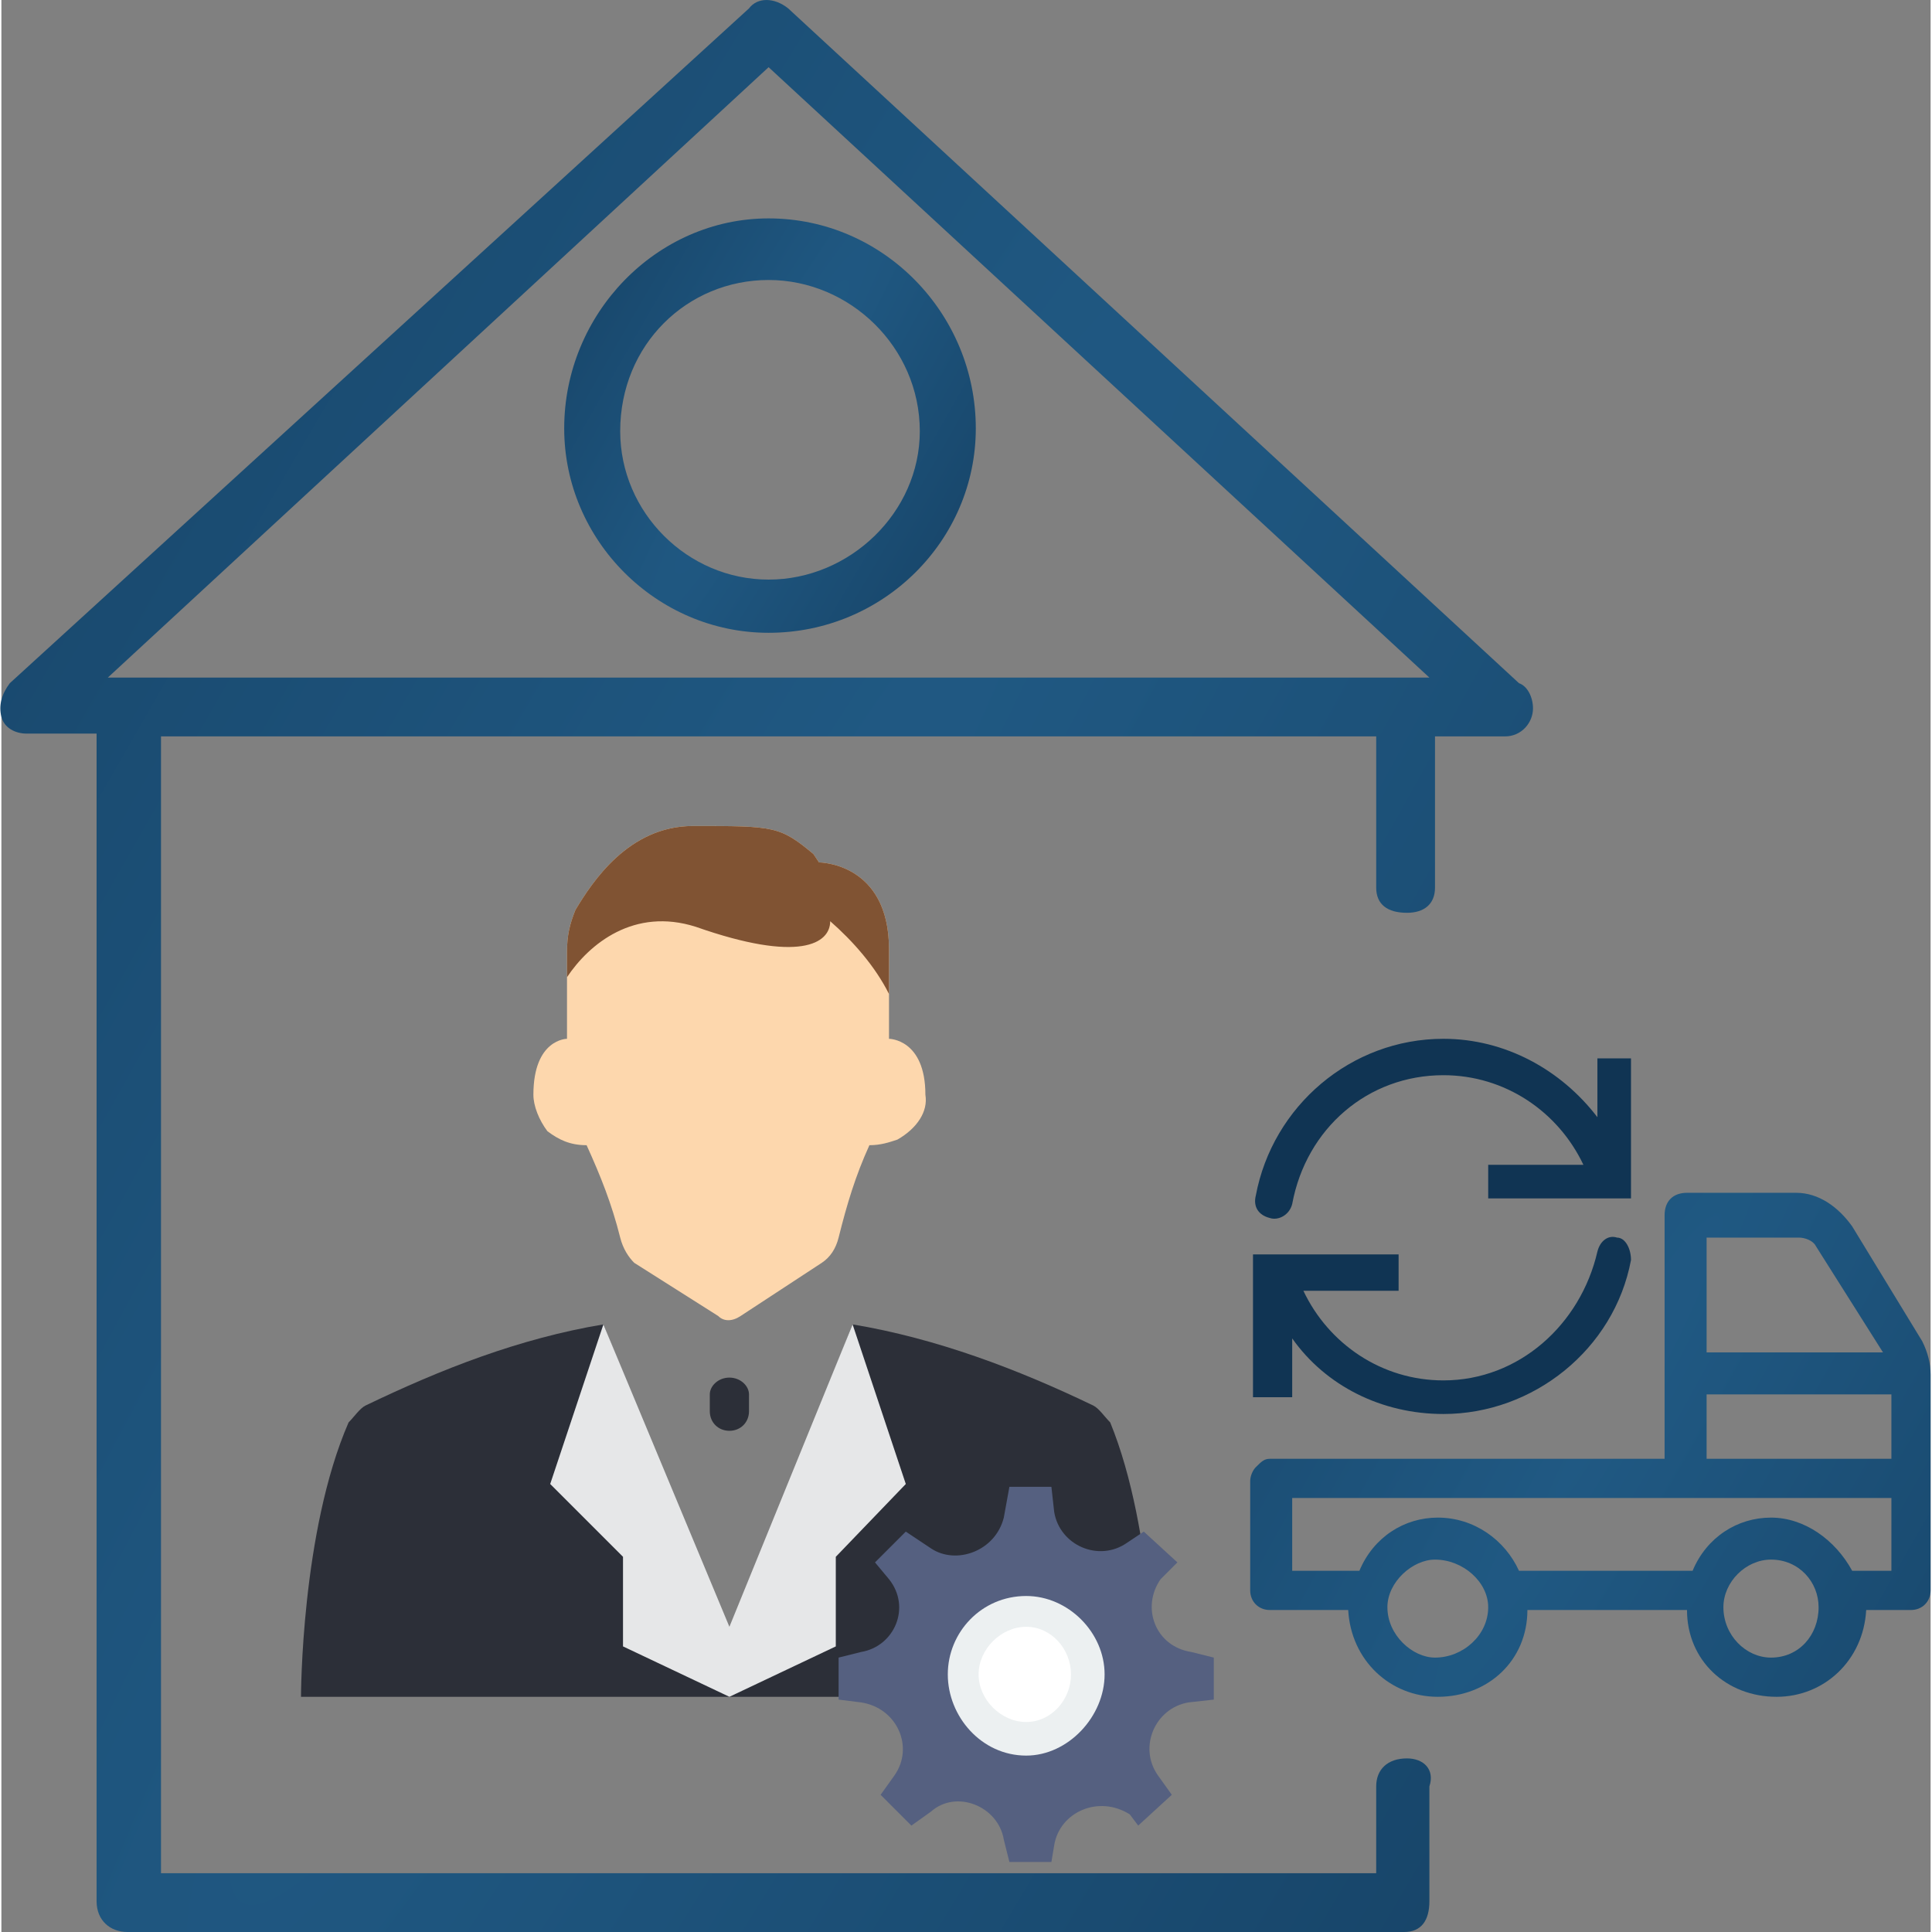<?xml version="1.0" encoding="UTF-8"?>
<!DOCTYPE svg PUBLIC "-//W3C//DTD SVG 1.1//EN" "http://www.w3.org/Graphics/SVG/1.1/DTD/svg11.dtd">
<!-- Creator: CorelDRAW X8 -->
<svg xmlns="http://www.w3.org/2000/svg" xml:space="preserve" width="213px" height="213px" version="1.1" style="shape-rendering:geometricPrecision; text-rendering:geometricPrecision; image-rendering:optimizeQuality; fill-rule:evenodd; clip-rule:evenodd"
viewBox="0 0 689 690"
 xmlns:xlink="http://www.w3.org/1999/xlink">
 <rect x="0" y="0" width="689" height="690" fill="#808080" stroke="none"/>
 <defs>
  <style type="text/css">
   <![CDATA[
    .fil0 {fill:#103453}
    .fil4 {fill:#2C2F38}
    .fil8 {fill:#556080}
    .fil7 {fill:#805333}
    .fil6 {fill:#E6E7E8}
    .fil10 {fill:#ECF0F1}
    .fil5 {fill:#FDD7AD}
    .fil9 {fill:white}
    .fil2 {fill:url(#id0)}
    .fil3 {fill:url(#id1)}
    .fil1 {fill:url(#id2)}
   ]]>
  </style>
  <radialGradient id="id0" gradientUnits="userSpaceOnUse" gradientTransform="matrix(2.577 1.488 -11.905 20.62 1304 -3277)" cx="275.812" cy="146.099" r="74.321" fx="275.812" fy="146.099">
   <stop offset="0" style="stop-opacity:1; stop-color:#205983"/>
   <stop offset="1" style="stop-opacity:1; stop-color:#0A2742"/>
  </radialGradient>
  <radialGradient id="id1" gradientUnits="userSpaceOnUse" gradientTransform="matrix(3.378 1.95 -15.604 27.027 6589 -14364)" xlink:href="#id0" cx="570.164" cy="509.172" r="121.44" fx="570.164" fy="509.172">
  </radialGradient>
  <radialGradient id="id2" gradientUnits="userSpaceOnUse" gradientTransform="matrix(2.429 1.401 -11.22 19.411 3471 -6741)" xlink:href="#id0" cx="279.14" cy="344.89" r="344.89" fx="279.14" fy="344.89">
  </radialGradient>
 </defs>
 <g id="Layer_x0020_1">
  <g id="_1590575990976">
   <g>
    <path class="fil0" d="M577 442c-3,-1 -6,1 -7,5 -6,26 -28,46 -55,46 -22,0 -41,-13 -50,-32l34 0 0 -13 -38 0 -7 0 -7 0 0 51 14 0 0 -21c12,17 32,27 54,27 32,0 61,-23 67,-55 0,-4 -2,-8 -5,-8l0 0z"/>
    <path class="fil0" d="M570 378l0 21c-13,-17 -33,-28 -55,-28 -33,0 -61,24 -67,56 -1,4 1,7 5,8 3,1 7,-1 8,-5 5,-27 27,-46 54,-46 22,0 41,13 50,32l-34 0 0 12 39 0 6 0 6 0 0 -50 -12 0 0 0z"/>
   </g>
   <g>
    <path class="fil1" d="M502 628c-7,0 -11,4 -11,10l0 31 -434 0 0 -406 434 0 0 54c0,6 4,9 11,9 6,0 10,-3 10,-9l0 -54 25 0 0 0c6,0 10,-5 10,-10 0,-4 -2,-8 -5,-9l-261 -241c-5,-4 -11,-4 -14,0l-264 241c-3,4 -4,8 -3,12 1,4 5,6 9,6l25 0 0 417c0,7 5,11 11,11l456 0c6,0 9,-4 9,-11l0 -41c2,-6 -2,-10 -8,-10l0 0zm-228 -604l236 218c-288,0 -211,0 -472,0l236 -218 0 0z"/>
    <path class="fil2" d="M274 226c41,0 74,-33 74,-73 0,-41 -33,-75 -74,-75 -40,0 -73,34 -73,75 0,40 33,73 73,73zm0 -126c29,0 54,24 54,54 0,29 -25,53 -54,53 -29,0 -53,-24 -53,-53 0,-31 24,-54 53,-54z"/>
   </g>
   <path class="fil3" d="M689 491c0,-4 -1,-8 -3,-12l-25 -41c-5,-7 -12,-12 -20,-12l-39 0c-5,0 -8,3 -8,8l0 87 -141 0c-2,0 -3,1 -5,3 -1,1 -2,3 -2,5l0 39c0,4 3,7 7,7l28 0c1,18 15,31 32,31 18,0 32,-13 32,-31l57 0c0,18 14,31 32,31 17,0 31,-13 32,-31l16 0c4,0 7,-3 7,-7 0,-72 0,-5 0,-77zm-80 7l66 0 0 23 -66 0 0 -23zm39 -53l24 38 -63 0 0 -41 33 0c2,0 5,1 6,3zm-136 147c-8,0 -17,-8 -17,-18 0,-9 9,-17 17,-17 10,0 19,8 19,17 0,10 -9,18 -19,18zm120 0c-9,0 -17,-8 -17,-18 0,-9 8,-17 17,-17 10,0 17,8 17,17 0,10 -7,18 -17,18zm43 -31l-14 0c-6,-11 -17,-19 -29,-19 -12,0 -23,7 -28,19l-62 0c-5,-11 -16,-19 -29,-19 -12,0 -23,7 -28,19l-24 0 0 -26 214 0 0 26 0 0z"/>
   <g>
    <path class="fil4" d="M260 606l152 0c0,0 0,-59 -16,-98 -2,-2 -4,-5 -6,-6 -27,-13 -56,-24 -86,-29l-44 111 -45 -111c-30,5 -58,16 -85,29 -2,1 -4,4 -6,6 -17,39 -17,98 -17,98l153 0 0 0zm0 0z"/>
    <path class="fil5" d="M330 391c1,6 -3,12 -10,16 -3,1 -6,2 -10,2 -5,11 -8,21 -11,33 -1,4 -3,7 -6,9l-29 19c-3,2 -6,2 -8,0l-30 -19c-2,-2 -4,-5 -5,-9 -3,-12 -7,-22 -12,-33 -6,0 -10,-2 -14,-5 -3,-4 -5,-9 -5,-13 0,-20 12,-20 12,-20l0 -31c0,-6 1,-10 3,-15 6,-10 19,-30 42,-30 29,0 31,0 43,10l2 3c0,0 25,0 25,31l0 32c0,0 13,0 13,20l0 0 0 0zm0 0z"/>
    <path class="fil4" d="M260 511c-4,0 -7,-3 -7,-7l0 -6c0,-3 3,-6 7,-6 4,0 7,3 7,6l0 6c0,4 -3,7 -7,7zm0 0z"/>
    <path class="fil6" d="M304 473l19 57 -25 26 0 32 -38 18 -38 -18 0 -32 -26 -26 19 -57 45 108 44 -108zm0 0z"/>
    <path class="fil7" d="M317 339l0 16c-5,-10 -13,-19 -21,-26 0,8 -11,15 -48,2 -22,-7 -38,6 -46,18l0 -9c0,-6 1,-10 3,-15 6,-10 19,-30 42,-30 29,0 31,0 43,10l2 3c0,0 25,0 25,31l0 0 0 0zm0 0z"/>
   </g>
   <g>
    <path class="fil8" d="M433 592l-8 -2c-13,-2 -18,-16 -11,-26l6 -6 -12 -11 -6 4c-10,7 -24,1 -26,-11l-1 -9 -15 0 -2 11c-3,12 -17,17 -26,11l-9 -6 -11 11 5 6c8,10 2,24 -10,26l-8 2 0 15 8 1c13,2 19,16 12,26l-5 7 11 11 7 -5c9,-8 24,-2 26,10l2 8 15 0 1 -6c2,-12 16,-18 27,-11l3 4 12 -11 -5 -7c-7,-10 -1,-24 11,-26l9 -1 0 -15z"/>
    <g>
     <circle class="fil9" cx="366" cy="598" r="22"/>
     <path class="fil10" d="M366 627c-16,0 -28,-14 -28,-29 0,-15 12,-28 28,-28 15,0 28,13 28,28 0,15 -13,29 -28,29zm0 -46c-9,0 -17,8 -17,17 0,9 8,17 17,17 9,0 16,-8 16,-17 0,-9 -7,-17 -16,-17z"/>
    </g>
   </g>
  </g>
 </g>
</svg>

